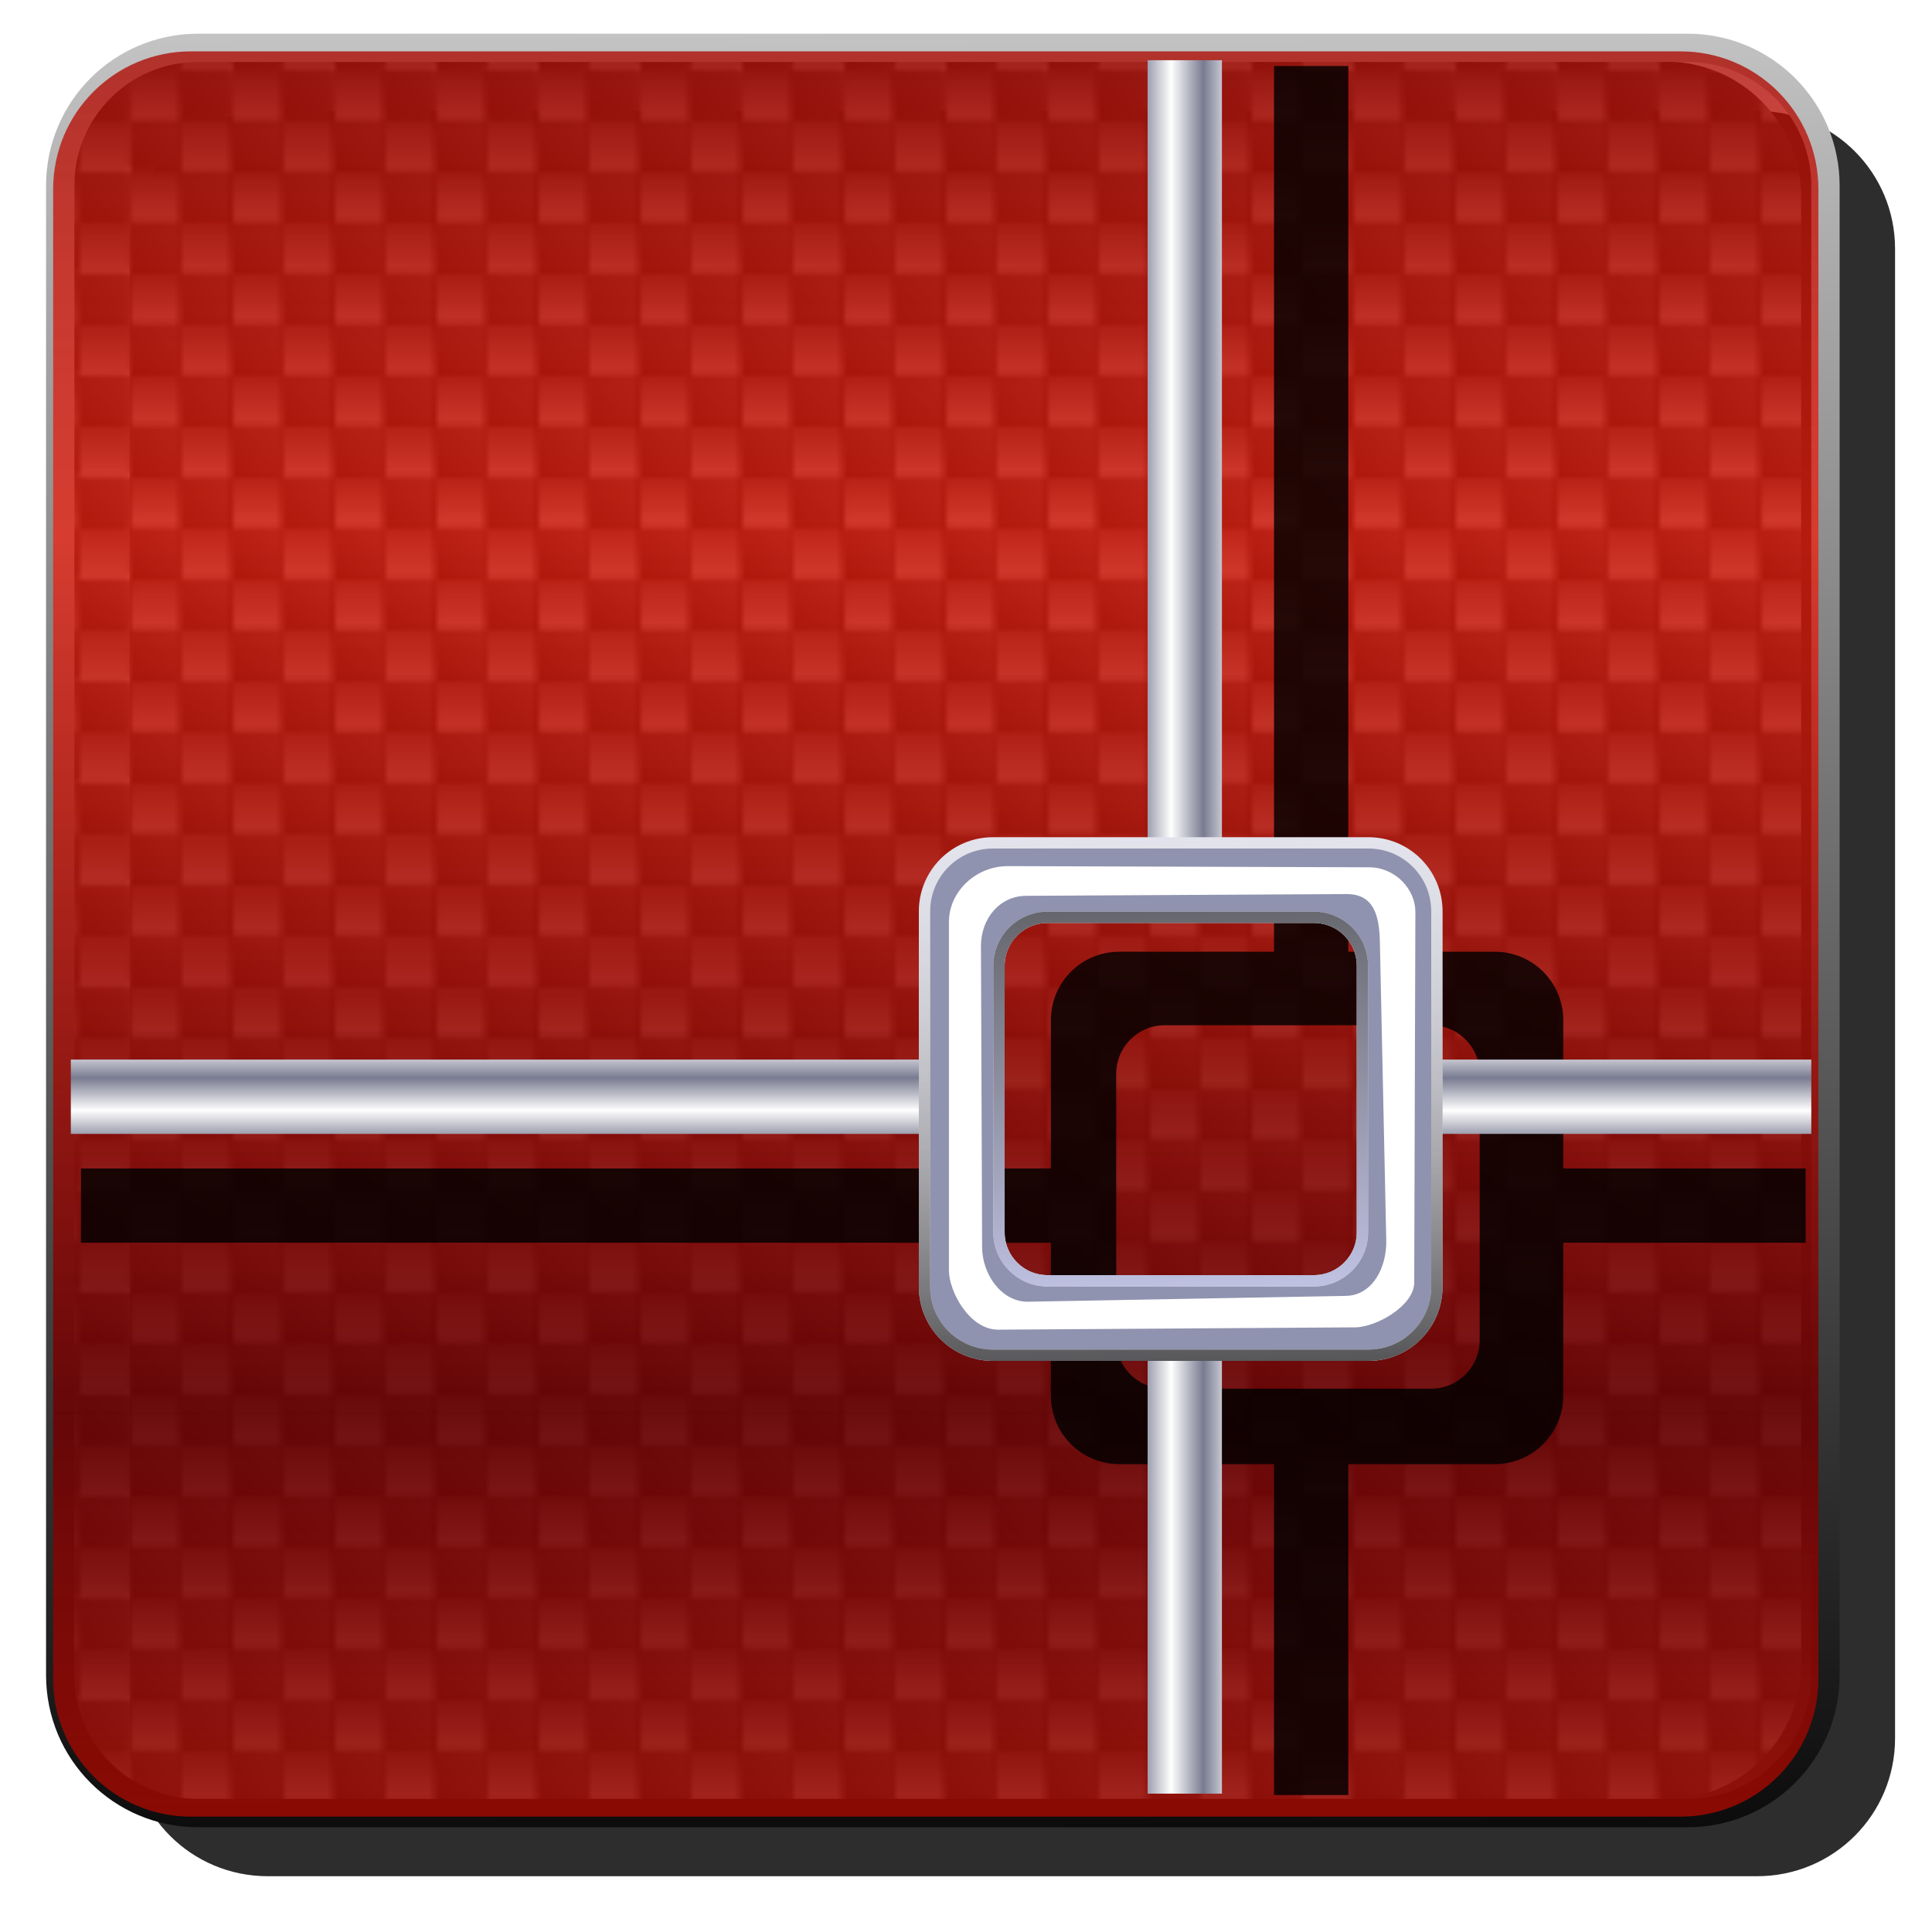 <?xml version="1.0" encoding="UTF-8" standalone="no"?>
<!-- Created with Inkscape (http://www.inkscape.org/) -->

<svg
   xmlns:dc="http://purl.org/dc/elements/1.1/"
   xmlns:cc="http://creativecommons.org/ns#"
   xmlns:rdf="http://www.w3.org/1999/02/22-rdf-syntax-ns#"
   xmlns:svg="http://www.w3.org/2000/svg"
   xmlns="http://www.w3.org/2000/svg"
   xmlns:xlink="http://www.w3.org/1999/xlink"
   xmlns:sodipodi="http://sodipodi.sourceforge.net/DTD/sodipodi-0.dtd"
   xmlns:inkscape="http://www.inkscape.org/namespaces/inkscape"
   version="1.1"
   id="svg2"
   width="341.33"
   height="341.33"
   viewBox="0 0 341.333 341.333"
   sodipodi:docname="emblem-cad.svg"
   inkscape:version="0.92.5 (2060ec1f9f, 2020-04-08)">
  <defs
     id="defs6">
    <linearGradient
       id="linearGradient898"
       inkscape:collect="always">
      <stop
         stop-opacity="1"
         stop-color="#ffffff"
         id="stop894" />
      <stop
         stop-opacity="1"
         stop-color="#797b91"
         id="stop896"
         offset="1" />
    </linearGradient>
    <linearGradient
       id="linearGradient978"
       inkscape:collect="always">
      <stop
         stop-opacity="1"
         stop-color="#fefefe"
         id="stop974" />
      <stop
         stop-opacity="1"
         stop-color="#797b91"
         id="stop976"
         offset="1" />
    </linearGradient>
    <pattern
       inkscape:collect="always"
       xlink:href="#pattern2333"
       id="pattern2528"
       patternTransform="translate(-48.8,-23.571)" />
    <linearGradient
       id="linearGradient2420"
       inkscape:collect="always">
      <stop
         id="stop2416"
         stop-color="#c2c5e6"
         stop-opacity="1" />
      <stop
         id="stop2418"
         offset="1"
         stop-color="#66676d"
         stop-opacity="1" />
    </linearGradient>
    <linearGradient
       inkscape:collect="always"
       id="linearGradient2402">
      <stop
         id="stop2398"
         stop-color="#565659"
         stop-opacity="1" />
      <stop
         offset="1"
         id="stop2400"
         stop-color="#cccccc"
         stop-opacity="0" />
    </linearGradient>
    <linearGradient
       inkscape:collect="always"
       id="linearGradient851">
      <stop
         id="stop847"
         stop-color="#000000"
         stop-opacity="1" />
      <stop
         offset="1"
         id="stop849"
         stop-color="#c4c4c4"
         stop-opacity="1" />
    </linearGradient>
    <linearGradient
       inkscape:collect="always"
       id="linearGradient843">
      <stop
         id="stop839"
         stop-color="#6d0001"
         stop-opacity="0.865" />
      <stop
         offset="1"
         id="stop841"
         stop-color="#f91300"
         stop-opacity="0.667" />
    </linearGradient>
    <linearGradient
       inkscape:collect="always"
       xlink:href="#linearGradient843"
       id="linearGradient845"
       x1="158.99"
       y1="243.2"
       x2="158.99"
       y2="88.37"
       gradientUnits="userSpaceOnUse"
       gradientTransform="translate(-4.987,6.492)"
       spreadMethod="reflect" />
    <linearGradient
       id="linearGradient3180">
      <stop
         id="stop3182"
         stop-color="#4c4c4d"
         stop-opacity="1" />
      <stop
         id="stop3184"
         offset="1"
         stop-color="#262626"
         stop-opacity="1" />
    </linearGradient>
    <linearGradient
       id="linearGradient3164">
      <stop
         id="stop3166"
         stop-color="#919090"
         stop-opacity="1" />
      <stop
         id="stop3168"
         offset="1"
         stop-color="#464646"
         stop-opacity="1" />
    </linearGradient>
    <linearGradient
       gradientUnits="userSpaceOnUse"
       y2="-0.084"
       x2="4.351"
       y1="9.958"
       x1="4.351"
       id="linearGradient3170"
       xlink:href="#linearGradient3164"
       inkscape:collect="always" />
    <linearGradient
       gradientTransform="matrix(1,0,0,0.996,0,0.082)"
       gradientUnits="userSpaceOnUse"
       y2="9.849"
       x2="14.582"
       y1="20.501"
       x1="14.582"
       id="linearGradient3178"
       xlink:href="#linearGradient3164"
       inkscape:collect="always" />
    <linearGradient
       gradientUnits="userSpaceOnUse"
       y2="9.958"
       x2="9.833"
       y1="-0.126"
       x1="20.08"
       id="linearGradient3186"
       xlink:href="#linearGradient3180"
       inkscape:collect="always" />
    <linearGradient
       gradientTransform="matrix(0.983,0,0,1,-6.9158687e-4,0)"
       gradientUnits="userSpaceOnUse"
       y2="20.17"
       x2="-0.042"
       y1="9.959"
       x1="9.916"
       id="linearGradient3194"
       xlink:href="#linearGradient3180"
       inkscape:collect="always" />
    <pattern
       patternUnits="userSpaceOnUse"
       width="17.646"
       height="17.793"
       patternTransform="translate(-43.188,-16.938)"
       id="pattern2333">
      <g
         transform="matrix(0.877,0,0,0.877,0.037,0.11)"
         id="g897">
        <rect
           id="rect2384"
           width="20.08"
           height="20.13"
           x="0"
           y="-0.084"
           stroke-opacity="1"
           fill="#000000"
           stroke="none"
           fill-opacity="1" />
        <rect
           id="rect3156"
           width="9.958"
           height="10.04"
           x="0"
           y="-0.084"
           stroke-opacity="1"
           fill="url(#linearGradient3170)"
           stroke="none"
           fill-opacity="1" />
        <rect
           y="-0.126"
           x="9.833"
           height="10.08"
           width="10.251"
           id="rect3158"
           stroke-opacity="1"
           fill="url(#linearGradient3186)"
           stroke="none"
           fill-opacity="1" />
        <rect
           id="rect3162"
           width="10.251"
           height="10.209"
           x="9.791"
           y="9.958"
           stroke-opacity="1"
           fill="url(#linearGradient3178)"
           stroke="none"
           fill-opacity="1" />
        <rect
           y="9.959"
           x="-0.042"
           height="10.209"
           width="9.958"
           id="rect3160"
           stroke-opacity="1"
           fill="url(#linearGradient3194)"
           stroke="none"
           fill-opacity="1" />
      </g>
    </pattern>
    <linearGradient
       inkscape:collect="always"
       xlink:href="#linearGradient851"
       id="linearGradient2345"
       gradientUnits="userSpaceOnUse"
       x1="219.38"
       y1="351.02"
       x2="216.25"
       y2="10.396"
       gradientTransform="translate(-4.362,-7.258)" />
    <linearGradient
       inkscape:collect="always"
       xlink:href="#linearGradient978"
       id="linearGradient2374"
       x1="153.89"
       y1="202.81"
       x2="153.89"
       y2="197.08"
       gradientUnits="userSpaceOnUse"
       spreadMethod="reflect"
       gradientTransform="matrix(0.536,0,0,1,2.798,-6.633)" />
    <linearGradient
       inkscape:collect="always"
       xlink:href="#linearGradient898"
       id="linearGradient2378"
       gradientUnits="userSpaceOnUse"
       x1="153.89"
       y1="202.81"
       x2="153.89"
       y2="197.08"
       spreadMethod="reflect"
       gradientTransform="matrix(0.495,0,0,1,1.671,-409.718)" />
    <linearGradient
       inkscape:collect="always"
       xlink:href="#linearGradient898"
       id="linearGradient2390"
       gradientUnits="userSpaceOnUse"
       gradientTransform="matrix(0.299,0,0,1,219.959,-409.718)"
       x1="153.89"
       y1="202.81"
       x2="153.89"
       y2="197.08"
       spreadMethod="reflect" />
    <linearGradient
       inkscape:collect="always"
       xlink:href="#linearGradient2402"
       id="linearGradient2404"
       x1="216.37"
       y1="247.65"
       x2="214.68"
       y2="153.97"
       gradientUnits="userSpaceOnUse"
       gradientTransform="translate(-5.612,-6.633)" />
    <linearGradient
       inkscape:collect="always"
       xlink:href="#linearGradient2420"
       id="linearGradient2414"
       x1="230.58"
       y1="236.6"
       x2="227.84"
       y2="166.6"
       gradientUnits="userSpaceOnUse"
       gradientTransform="translate(-5.612,-6.633)" />
    <filter
       inkscape:collect="always"
       id="filter2440"
       x="-0.036"
       width="1.072"
       y="-0.036"
       height="1.072"
       color-interpolation-filters="sRGB">
      <feGaussianBlur
         inkscape:collect="always"
         stdDeviation="1.232"
         id="feGaussianBlur2442" />
    </filter>
    <linearGradient
       inkscape:collect="always"
       xlink:href="#linearGradient898"
       id="linearGradient2481"
       gradientUnits="userSpaceOnUse"
       gradientTransform="matrix(0.26,0,0,1,235.611,-6.633)"
       x1="153.89"
       y1="202.81"
       x2="153.89"
       y2="197.08"
       spreadMethod="reflect" />
    <filter
       inkscape:collect="always"
       id="filter2520"
       x="-0.024"
       width="1.048"
       y="-0.024"
       height="1.048"
       color-interpolation-filters="sRGB">
      <feGaussianBlur
         inkscape:collect="always"
         stdDeviation="3.051"
         id="feGaussianBlur2522" />
    </filter>
    <filter
       inkscape:collect="always"
       id="filter2534"
       x="-0.024"
       width="1.048"
       y="-0.024"
       height="1.048"
       color-interpolation-filters="sRGB">
      <feGaussianBlur
         inkscape:collect="always"
         stdDeviation="3.119"
         id="feGaussianBlur2536" />
    </filter>
    <filter
       inkscape:collect="always"
       id="filter914"
       x="-0.067"
       width="1.133"
       y="-0.055"
       height="1.109"
       color-interpolation-filters="sRGB">
      <feGaussianBlur
         inkscape:collect="always"
         stdDeviation="5.941"
         id="feGaussianBlur916" />
    </filter>
    <clipPath
       clipPathUnits="userSpaceOnUse"
       id="clipPath918">
      <g
         aria-label="F"
         id="g922"
         transform="translate(2.874015e-6)"
         font-style="normal"
         word-spacing="0"
         line-height="1.25"
         font-weight="normal"
         font-stretch="normal"
         letter-spacing="0"
         font-variant="normal"
         font-size="358.55"
         font-family="'DejaVu Serif'"
         fill="#ffffff"
         filter="url(#filter914)"
         stroke="none"
         fill-opacity="1"
         stroke-width="1.867">
        <path
           d="M 36.219,279.621 V 261.064 H 69.482 V 36.972 H 36.219 V 18.24 H 250.156 v 58.124 h -21.534 V 39.773 H 105.022 V 127.309 H 194.308 V 94.571 h 21.534 V 181.406 H 194.308 V 148.668 H 105.022 V 261.064 H 146.864 v 18.558 z"
           id="path920"
           inkscape:connector-curvature="0"
           fill="#ffffff"
           fill-opacity="1"
           stroke-width="1.867" />
      </g>
    </clipPath>
  </defs>
  <sodipodi:namedview
     pagecolor="#ff0000"
     bordercolor="#666666"
     borderopacity="1"
     objecttolerance="10"
     gridtolerance="10"
     guidetolerance="10"
     inkscape:pageopacity="0"
     inkscape:pageshadow="2"
     inkscape:window-width="640"
     inkscape:window-height="480"
     id="namedview4"
     showgrid="false"
     inkscape:snap-grids="false"
     inkscape:snap-to-guides="false"
     inkscape:snap-others="false"
     inkscape:object-nodes="false"
     inkscape:snap-nodes="false"
     inkscape:snap-global="false"
     inkscape:zoom="2.58108"
     inkscape:cx="170.66499"
     inkscape:cy="170.66499"
     inkscape:current-layer="svg2" />
  <path
     d="M 47.307,19.602 H 310.432 c 13.504,0 24.375,10.871 24.375,24.375 V 307.102 c 0,13.504 -10.871,24.375 -24.375,24.375 H 47.307 c -13.504,0 -24.375,-10.871 -24.375,-24.375 V 43.977 c 0,-13.504 10.871,-24.375 24.375,-24.375 z"
     id="path2524"
     inkscape:connector-curvature="0"
     opacity="1"
     stroke-dasharray="none"
     stroke-opacity="1"
     fill="#000000"
     filter="url(#filter2534)"
     stroke="none"
     stroke-linejoin="round"
     fill-opacity="0.824"
     stroke-linecap="round"
     stroke-width="5"
     stroke-dashoffset="0"
     stroke-miterlimit="4" />
  <path
     inkscape:connector-curvature="0"
     id="path855"
     d="m 35.18,10.872 h 259.04 c 13.294,0 23.997,10.702 23.997,23.997 V 293.908 c 0,13.294 -10.702,23.997 -23.997,23.997 H 35.18 c -13.294,0 -23.997,-10.702 -23.997,-23.997 V 34.868 c 0,-13.294 10.702,-23.997 23.997,-23.997 z"
     opacity="1"
     stroke-dasharray="none"
     stroke-opacity="1"
     fill="url(#pattern2528)"
     stroke="none"
     stroke-linejoin="round"
     fill-opacity="1"
     stroke-linecap="round"
     stroke-width="4.922"
     stroke-dashoffset="0"
     stroke-miterlimit="4" />
  <rect
     width="17.646"
     height="17.793"
     x="-43.19"
     y="-16.938"
     id="rect2341"
     fill="url(#pattern2333)"
     stroke="none" />
  <path
     inkscape:connector-curvature="0"
     id="path2343"
     d="M 35.013,8.451 H 298.138 c 13.504,0 24.375,10.871 24.375,24.375 V 295.951 c 0,13.504 -10.871,24.375 -24.375,24.375 H 35.013 c -13.504,0 -24.375,-10.871 -24.375,-24.375 V 32.826 c 0,-13.504 10.871,-24.375 24.375,-24.375 z"
     opacity="1"
     stroke-dasharray="none"
     stroke-opacity="1"
     fill="none"
     stroke="url(#linearGradient2345)"
     stroke-linejoin="round"
     fill-opacity="1"
     stroke-linecap="round"
     stroke-width="5"
     stroke-dashoffset="0"
     stroke-miterlimit="4" />
  <path
     d="M 33.763,9.076 H 296.888 c 13.504,0 24.375,10.871 24.375,24.375 V 296.576 c 0,13.504 -10.871,24.375 -24.375,24.375 H 33.763 c -13.504,0 -24.375,-10.871 -24.375,-24.375 V 33.451 c 0,-13.504 10.871,-24.375 24.375,-24.375 z"
     id="rect836"
     inkscape:connector-curvature="0"
     opacity="1"
     stroke-dasharray="none"
     stroke-opacity="1"
     fill="url(#linearGradient845)"
     stroke="none"
     stroke-linejoin="round"
     fill-opacity="1"
     stroke-linecap="round"
     stroke-width="5"
     stroke-dashoffset="0"
     stroke-miterlimit="4" />
  <rect
     id="rect2366"
     width="164.14"
     height="13.13"
     x="12.513"
     y="187.2"
     opacity="1"
     stroke-dasharray="none"
     stroke-opacity="1"
     fill="url(#linearGradient2374)"
     stroke="none"
     stroke-linejoin="round"
     fill-opacity="1"
     stroke-linecap="round"
     stroke-width="1.993"
     stroke-dashoffset="0"
     stroke-miterlimit="4" />
  <path
     d="M 225.085,11.662 V 168.145 h -27.318 c -6.706,0 -12.105,5.399 -12.105,12.105 v 26.184 H 14.305 v 13.125 H 185.661 v 27.008 c 0,6.706 5.399,12.105 12.105,12.105 h 27.318 v 58.465 h 13.125 v -58.465 h 25.871 c 6.706,0 12.105,-5.399 12.105,-12.105 v -27.008 h 42.818 v -13.125 H 276.187 V 180.251 c 0,-6.706 -5.399,-12.105 -12.105,-12.105 h -25.871 V 11.662 Z M 205.794,181.13 h 47.037 c 4.757,0 8.586,3.829 8.586,8.586 v 47.039 c 0,4.757 -3.829,8.586 -8.586,8.586 h -47.037 c -4.757,0 -8.586,-3.829 -8.586,-8.586 v -47.039 c 0,-4.757 3.829,-8.586 8.586,-8.586 z"
     id="rect2392"
     inkscape:connector-curvature="0"
     sodipodi:nodetypes="ccssccccssccccssccccsscccasssssssa"
     opacity="1"
     stroke-dasharray="none"
     stroke-opacity="1"
     fill="#000000"
     filter="url(#filter2520)"
     stroke="none"
     stroke-linejoin="round"
     fill-opacity="0.824"
     stroke-linecap="round"
     stroke-width="1.359"
     stroke-dashoffset="0"
     stroke-miterlimit="4" />
  <rect
     y="-215.88"
     x="10.638"
     height="13.13"
     width="151.51"
     id="rect2376"
     transform="rotate(90)"
     opacity="1"
     stroke-dasharray="none"
     stroke-opacity="1"
     fill="url(#linearGradient2378)"
     stroke="none"
     stroke-linejoin="round"
     fill-opacity="1"
     stroke-linecap="round"
     stroke-width="1.915"
     stroke-dashoffset="0"
     stroke-miterlimit="4" />
  <rect
     transform="rotate(90)"
     id="rect2388"
     width="91.51"
     height="13.13"
     x="225.38"
     y="-215.88"
     opacity="1"
     stroke-dasharray="none"
     stroke-opacity="1"
     fill="url(#linearGradient2390)"
     stroke="none"
     stroke-linejoin="round"
     fill-opacity="1"
     stroke-linecap="round"
     stroke-width="1.488"
     stroke-dashoffset="0"
     stroke-miterlimit="4" />
  <rect
     y="187.2"
     x="240.33"
     height="13.13"
     width="79.68"
     id="rect2479"
     opacity="1"
     stroke-dasharray="none"
     stroke-opacity="1"
     fill="url(#linearGradient2481)"
     stroke="none"
     stroke-linejoin="round"
     fill-opacity="1"
     stroke-linecap="round"
     stroke-width="1.389"
     stroke-dashoffset="0"
     stroke-miterlimit="4" />
  <path
     d="m 175.441,148.911 c -6.706,0 -12.105,5.399 -12.105,12.105 v 66.316 c 0,6.706 5.399,12.105 12.105,12.105 h 66.314 c 6.706,0 12.105,-5.399 12.105,-12.105 V 161.016 c 0,-6.706 -5.399,-12.105 -12.105,-12.105 z m 9.639,13.158 h 47.037 c 4.757,0 8.586,3.829 8.586,8.586 v 47.039 c 0,4.757 -3.829,8.586 -8.586,8.586 h -47.037 c -4.757,0 -8.586,-3.829 -8.586,-8.586 v -47.039 c 0,-4.757 3.829,-8.586 8.586,-8.586 z"
     id="rect2380"
     inkscape:connector-curvature="0"
     opacity="1"
     stroke-dasharray="none"
     stroke-opacity="1"
     fill="#9093af"
     stroke="#e2e3ec"
     stroke-linejoin="round"
     fill-opacity="1"
     stroke-linecap="round"
     stroke-width="2"
     stroke-dashoffset="0"
     stroke-miterlimit="4" />
  <path
     inkscape:connector-curvature="0"
     id="path2396"
     d="m 175.441,148.911 c -6.706,0 -12.105,5.399 -12.105,12.105 v 66.316 c 0,6.706 5.399,12.105 12.105,12.105 h 66.314 c 6.706,0 12.105,-5.399 12.105,-12.105 V 161.016 c 0,-6.706 -5.399,-12.105 -12.105,-12.105 z"
     sodipodi:nodetypes="sssssssss"
     opacity="1"
     stroke-dasharray="none"
     stroke-opacity="1"
     fill="none"
     stroke="url(#linearGradient2404)"
     stroke-linejoin="round"
     fill-opacity="1"
     stroke-linecap="round"
     stroke-width="2"
     stroke-dashoffset="0"
     stroke-miterlimit="4" />
  <path
     inkscape:connector-curvature="0"
     id="path2406"
     d="m 185.08,162.069 h 47.037 c 4.757,0 8.586,3.829 8.586,8.586 v 47.039 c 0,4.757 -3.829,8.586 -8.586,8.586 h -47.037 c -4.757,0 -8.586,-3.829 -8.586,-8.586 v -47.039 c 0,-4.757 3.829,-8.586 8.586,-8.586 z"
     sodipodi:nodetypes="asssssssa"
     opacity="1"
     stroke-dasharray="none"
     stroke-opacity="1"
     fill="none"
     stroke="url(#linearGradient2414)"
     stroke-linejoin="round"
     fill-opacity="1"
     stroke-linecap="round"
     stroke-width="2"
     stroke-dashoffset="0"
     stroke-miterlimit="4" />
  <path
     inkscape:connector-curvature="0"
     id="path2422"
     d="m 178.113,153.021 c -5.781,-0.019 -10.461,4.577 -10.461,9.845 v 61.59 c 0,3.726 3.653,10.494 8.715,10.461 l 63.026,-0.411 c 3.829,-0.025 10.449,-3.857 10.461,-7.893 l 0.206,-65.494 c 0.012,-3.932 -3.451,-7.877 -8.201,-7.893 z m 3.165,5.246 56.593,-0.308 c 4.757,-0.026 5.812,3.625 5.914,8.38 l 1.13,52.793 c 0.102,4.756 -2.391,9.732 -7.147,9.819 l -56.08,1.028 c -4.756,0.087 -8.157,-4.857 -8.175,-9.613 l -0.206,-53.204 c -0.018,-4.757 3.213,-8.868 7.969,-8.894 z"
     sodipodi:nodetypes="ssssssssssssssssss"
     opacity="1"
     stroke-dasharray="none"
     stroke-opacity="1"
     fill="#ffffff"
     filter="url(#filter2440)"
     stroke="none"
     stroke-linejoin="round"
     fill-opacity="1"
     stroke-linecap="round"
     stroke-width="2"
     stroke-dashoffset="0"
     stroke-miterlimit="4" />
</svg>
